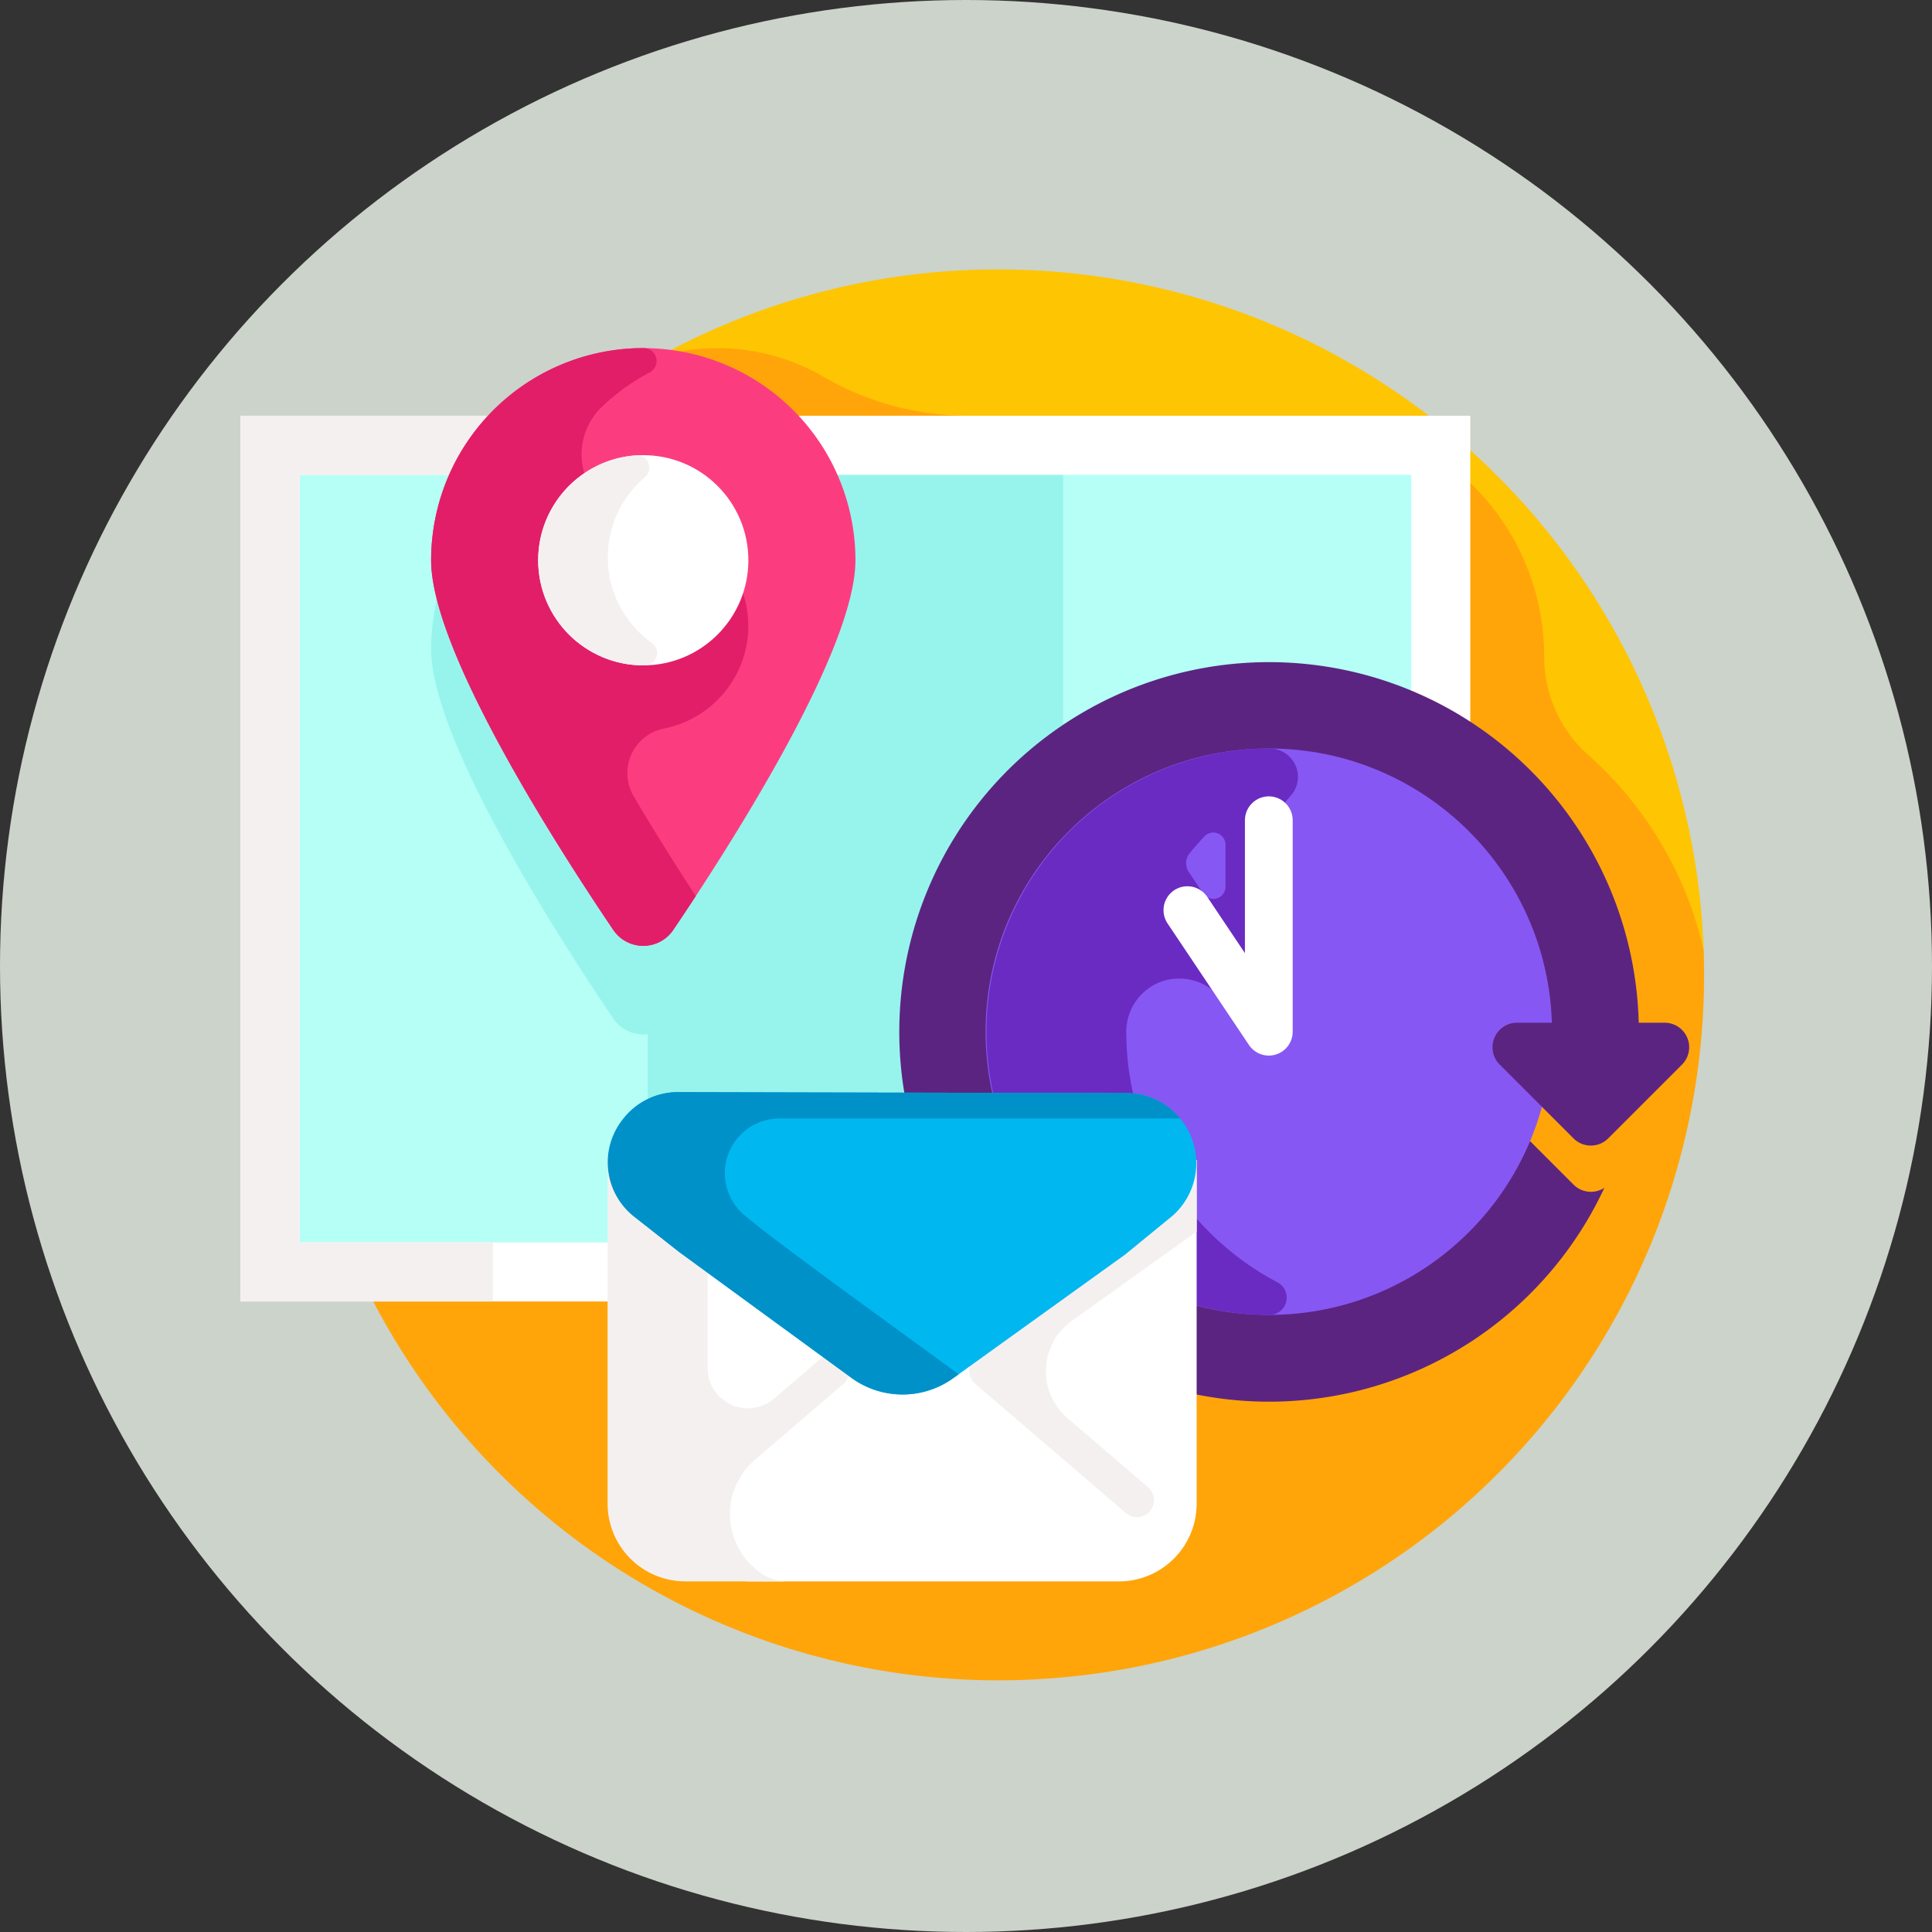<svg xmlns="http://www.w3.org/2000/svg" width="127" height="127" viewBox="0 0 127 127">
  <rect x="0" y="0" width="127" height="127" fill="#333333" stroke="none"/>
  <g id="Grupo_953292" data-name="Grupo 953292" transform="translate(-423 -4703)">
    <circle id="Elipse_5412" data-name="Elipse 5412" cx="63.5" cy="63.5" r="63.5" transform="translate(423 4703)" fill="#ccd3ca"/>
    <g id="objetivo" transform="translate(438.813 4711.499)">
      <path id="Trazado_704955" data-name="Trazado 704955" d="M164.661,9.214a46.157,46.157,0,0,0-23.244,6.238l69.615,40.132a46.37,46.37,0,0,0-46.37-46.37Z" transform="translate(-114.828 0)" fill="#fec502"/>
      <path id="Trazado_704956" data-name="Trazado 704956" d="M67.329,124.213a46.327,46.327,0,0,0,43.8-47.915,24.3,24.3,0,0,0-7.591-12.844,8.653,8.653,0,0,1-2.891-6.477,15.82,15.82,0,0,0-15.82-15.82H62.832a18.826,18.826,0,0,1-9.519-2.541,13.872,13.872,0,0,0-6.984-1.9h-.049a13.956,13.956,0,0,0-3.744.51A46.46,46.46,0,0,0,19.809,66.608V77.913H18.418a46.622,46.622,0,0,0,1.391,11.305,46.378,46.378,0,0,0,47.521,35Z" transform="translate(-14.955 -22.329)" fill="#ffa50a"/>
      <g id="Grupo_953291" data-name="Grupo 953291" transform="translate(0 14.384)">
        <path id="Trazado_704957" data-name="Trazado 704957" d="M13.564,70.119H89.3v54.55H13.564Z" transform="translate(-11.014 -63.838)" fill="#b6fff6"/>
        <path id="Trazado_704958" data-name="Trazado 704958" d="M142.353,70.119H169.66v54.55H142.353Z" transform="translate(-115.588 -63.838)" fill="#97f4ec"/>
        <path id="Trazado_704959" data-name="Trazado 704959" d="M76.954,64.232V114.69H3.883V64.232Zm3.883-3.883H0v58.224H80.837Z" transform="translate(0 -55.904)" fill="#fff"/>
        <path id="Trazado_704960" data-name="Trazado 704960" d="M16.592,114.69H3.883V64.232H16.592V60.349H0v58.224H16.592Z" transform="translate(0 -55.904)" fill="#f5f0f0"/>
        <path id="Trazado_704961" data-name="Trazado 704961" d="M274.5,180.73l-4.851-4.851a1.613,1.613,0,0,1,1.141-2.754h7.879q.121-1.207.122-2.447a24.307,24.307,0,1,0-2.266,10.262A1.614,1.614,0,0,1,274.5,180.73Z" transform="translate(-186.875 -125.742)" fill="#5c2481"/>
        <circle id="Elipse_5670" data-name="Elipse 5670" cx="18.617" cy="18.617" r="18.617" transform="translate(48.975 26.319)" fill="#8757f3"/>
        <path id="Trazado_704962" data-name="Trazado 704962" d="M269.729,195.31a3.5,3.5,0,0,1,2.812-3.433,3.572,3.572,0,0,1,3.646,1.555l.306.457a1.424,1.424,0,0,0,2.607-.792s.034-5.747.016-9.867a5.336,5.336,0,0,1,1.438-3.445,1.863,1.863,0,0,0-1.387-3.09h-.195a18.617,18.617,0,0,0,.129,37.233h.048a1.138,1.138,0,0,0,.507-2.15,18.614,18.614,0,0,1-9.925-16.467Zm6.523-12.289v2.757a.8.8,0,0,1-1.466.445s-.543-.808-.945-1.405a1.041,1.041,0,0,1,.052-1.238q.465-.573.973-1.107A.8.8,0,0,1,276.252,183.021Z" transform="translate(-211.507 -150.374)" fill="#6a2bc2"/>
        <path id="Trazado_704963" data-name="Trazado 704963" d="M331.034,207.686l5.352,7.991v-13.9" transform="translate(-268.794 -170.741)" fill="none" stroke="#fff" stroke-linecap="round" stroke-linejoin="round" stroke-miterlimit="10" stroke-width="3.14"/>
        <g id="Grupo_953290" data-name="Grupo 953290" transform="translate(24.128 48.907)">
          <path id="Trazado_704964" data-name="Trazado 704964" d="M171.387,334.384l-13.873-9.926v19.911a3.868,3.868,0,0,0,3.868,3.868h24.254a5.111,5.111,0,0,0,5.111-5.111V320.531Z" transform="translate(-152.026 -316.074)" fill="#fff"/>
          <g id="Grupo_953289" data-name="Grupo 953289" transform="translate(0 4.457)">
            <path id="Trazado_704965" data-name="Trazado 704965" d="M144.026,333.714a1.118,1.118,0,0,0-1.623-.179l-3.131,2.686a2.645,2.645,0,0,1-4.367-2.008v-8.976l-6.578-4.706v22.594a5.111,5.111,0,0,0,5.111,5.111h6.578a3,3,0,0,1-1.724-.629,4.7,4.7,0,0,1-.267-7.371l5.8-4.979A1.144,1.144,0,0,0,144.026,333.714Z" transform="translate(-128.327 -320.531)" fill="#f5f0f0"/>
            <path id="Trazado_704966" data-name="Trazado 704966" d="M264.862,320.531l-16.072,11.5,1.828,1.308a1.115,1.115,0,0,0-.494.371,1.144,1.144,0,0,0,.194,1.549l9.894,8.487a1.118,1.118,0,0,0,1.6-.145,1.144,1.144,0,0,0-.171-1.578l-5.27-4.52a4.063,4.063,0,0,1,.281-6.388l8.212-5.876Z" transform="translate(-226.141 -320.531)" fill="#f5f0f0"/>
          </g>
          <path id="Trazado_704967" data-name="Trazado 704967" d="M162.47,296.893l-29.416-.066a4.607,4.607,0,0,0-3.075,8.06q.08.069.164.135l2.943,2.315L144.4,315.6a5.716,5.716,0,0,0,6.709.026l11.293-8.121,3.02-2.47q.085-.07.167-.142A4.607,4.607,0,0,0,162.47,296.893Z" transform="translate(-128.383 -296.827)" fill="#00b7f0"/>
          <path id="Trazado_704968" data-name="Trazado 704968" d="M137.176,304.739a3.6,3.6,0,0,1,2.52-6.181h26.317a4.529,4.529,0,0,0-3.546-1.665l-29.416-.066h0a4.541,4.541,0,0,0-3.619,1.731h0a4.523,4.523,0,0,0,.708,6.464l2.943,2.315,11.312,8.266a5.715,5.715,0,0,0,6.709.026l.349-.251C148.767,313.385,138.718,306.18,137.176,304.739Z" transform="translate(-128.38 -296.827)" fill="#0091c8"/>
        </g>
        <path id="Trazado_704969" data-name="Trazado 704969" d="M443.022,280.169l-4.851-4.851a1.613,1.613,0,0,1,1.141-2.754h9.7a1.613,1.613,0,0,1,1.141,2.754l-4.851,4.851A1.614,1.614,0,0,1,443.022,280.169Z" transform="translate(-355.401 -228.219)" fill="#5c2481"/>
        <path id="Trazado_704970" data-name="Trazado 704970" d="M94.513,81.637c0,5.88-8.129,18.605-11.974,24.3a2.381,2.381,0,0,1-3.944,0c-3.846-5.691-11.974-18.417-11.974-24.3a13.946,13.946,0,1,1,27.893,0Z" transform="translate(-54.094 -61.865)" fill="#97f4ec"/>
        <path id="Trazado_704971" data-name="Trazado 704971" d="M94.513,50.658c0,5.88-8.129,18.605-11.974,24.3a2.381,2.381,0,0,1-3.944,0c-3.846-5.691-11.974-18.417-11.974-24.3a13.946,13.946,0,1,1,27.893,0Z" transform="translate(-54.094 -36.711)" fill="#fb3d80"/>
        <path id="Trazado_704972" data-name="Trazado 704972" d="M87.435,55.712a6.961,6.961,0,0,0-6.545-7.671l-.15-.005a4.335,4.335,0,0,1-2.869-7.486,13.987,13.987,0,0,1,3.119-2.242.849.849,0,0,0-.388-1.6h-.036A13.947,13.947,0,0,0,66.62,50.657c0,5.88,8.129,18.605,11.974,24.3a2.381,2.381,0,0,0,3.945,0c.443-.656.944-1.407,1.483-2.229-1.239-1.892-2.679-4.168-4.088-6.566a2.986,2.986,0,0,1,1.971-4.44,6.9,6.9,0,0,0,5.53-6.007Z" transform="translate(-54.094 -36.71)" fill="#e21e69"/>
        <circle id="Elipse_5671" data-name="Elipse 5671" cx="6.909" cy="6.909" r="6.909" transform="translate(19.563 7.037)" fill="#fff"/>
        <path id="Trazado_704973" data-name="Trazado 704973" d="M108.625,80.913a6.89,6.89,0,0,1,2.444-5.271.812.812,0,0,0-.562-1.434l-.071,0a6.91,6.91,0,0,0,.519,13.8h.112a.811.811,0,0,0,.465-1.466,6.9,6.9,0,0,1-2.908-5.633Z" transform="translate(-84.484 -67.156)" fill="#f5f0f0"/>
      </g>
    </g>
  </g>
</svg>
